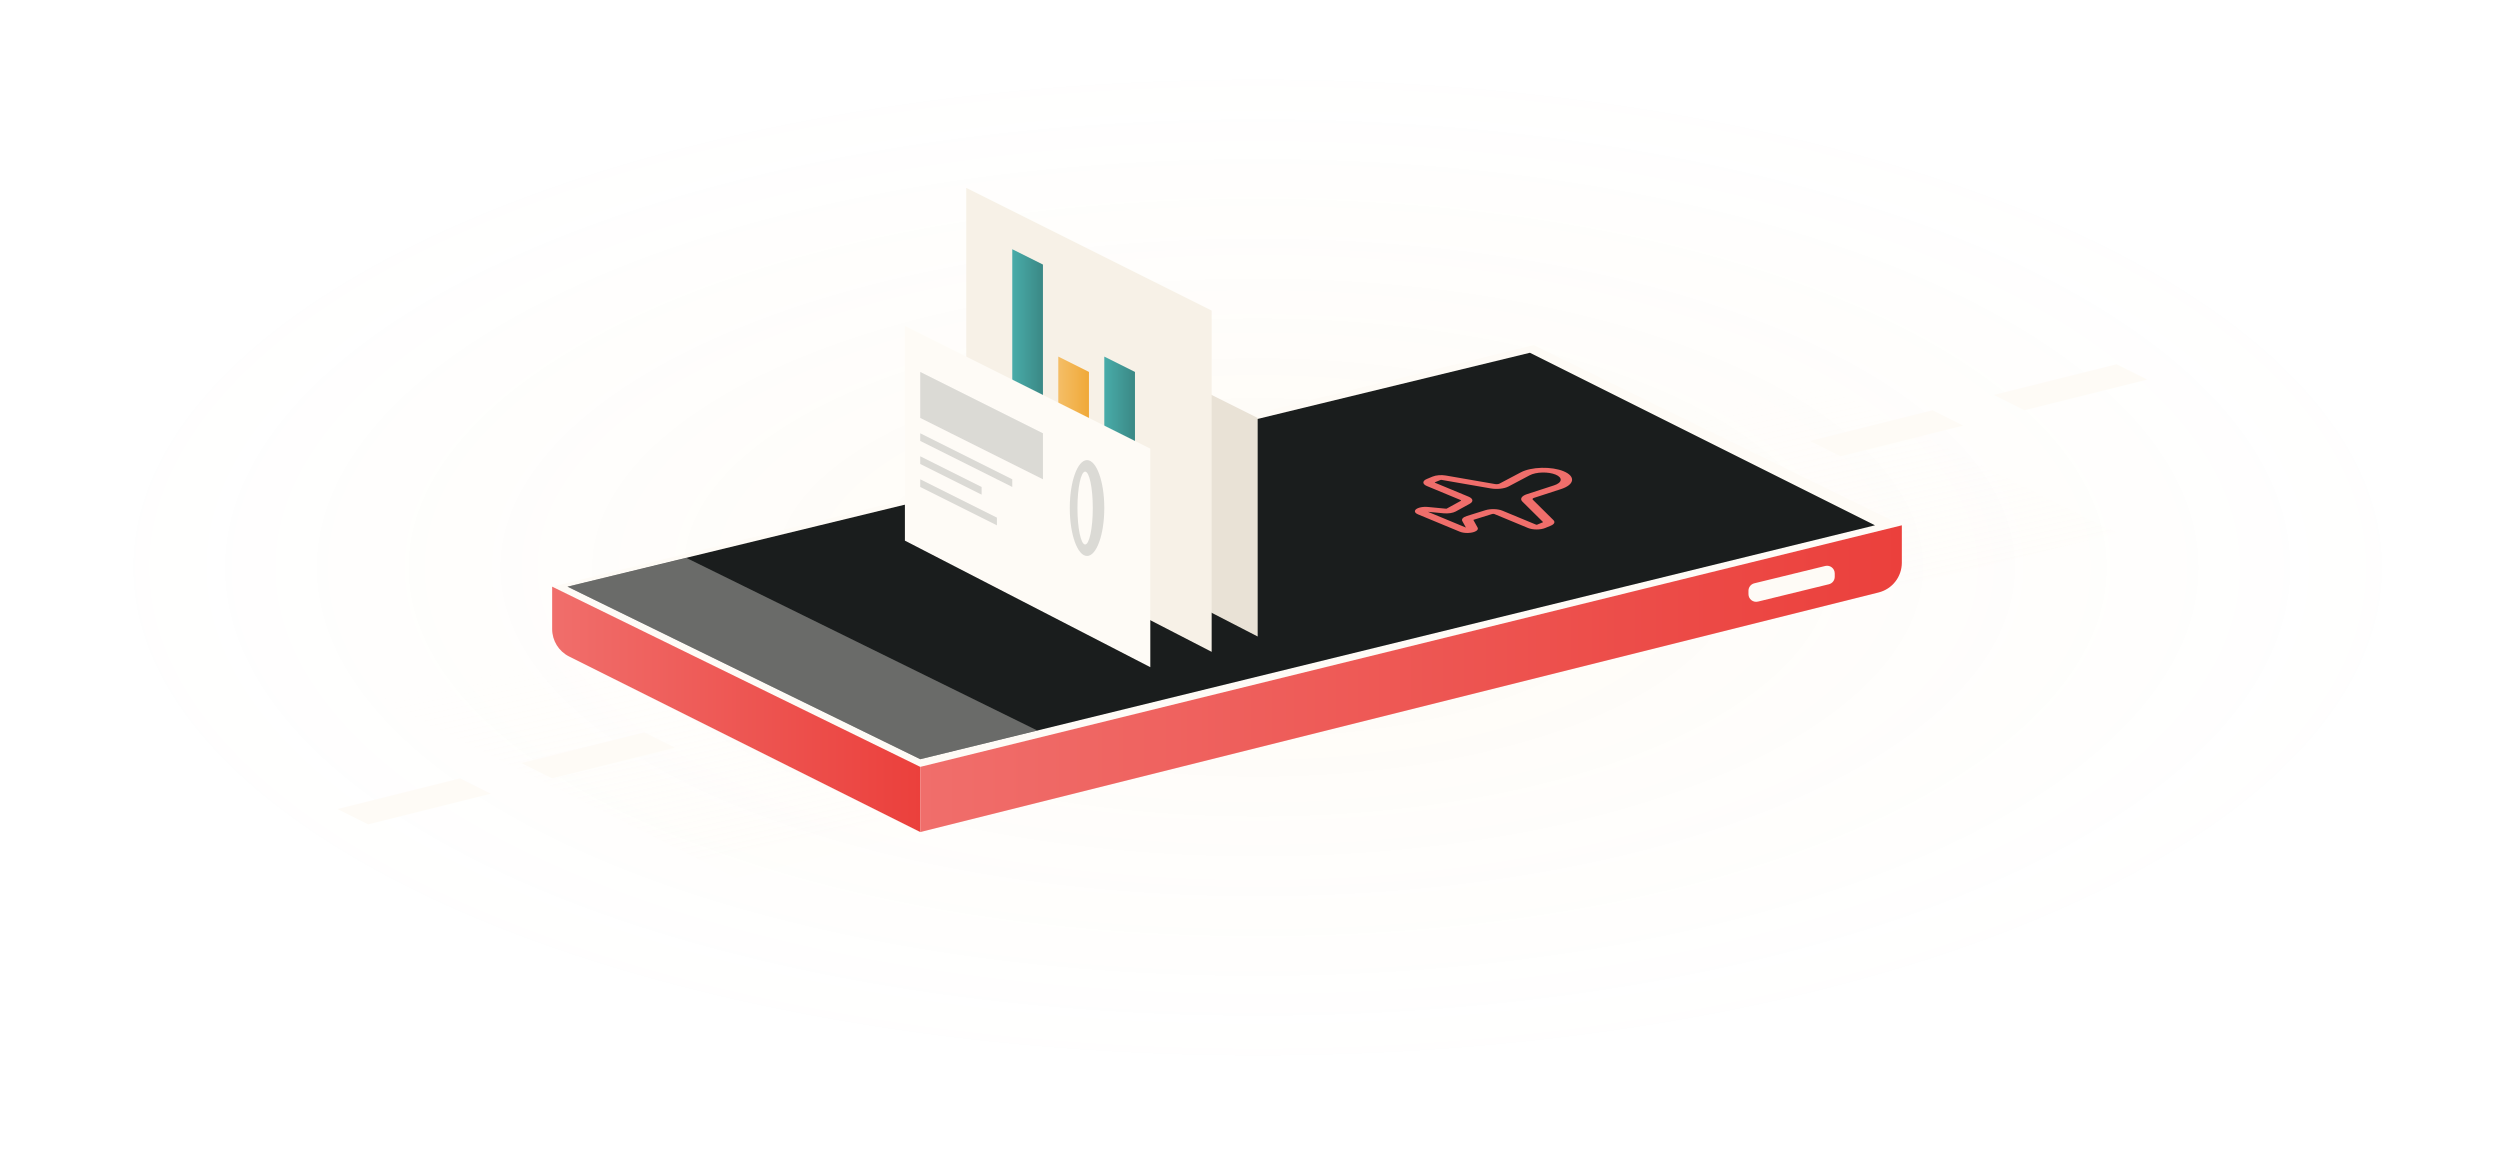 <svg width="652" height="304" viewBox="0 0 652 304" fill="none" xmlns="http://www.w3.org/2000/svg">
<path d="M632 16H24V280H632V16Z" fill="url(#paint0_radial)"/>
<path d="M192 229L48 157L408 67L552 139L192 229Z" fill="url(#paint1_linear)" fill-opacity="0.15"/>
<path d="M96 215L88 211L120 203L128 207L96 215Z" fill="#FEFBF6"/>
<path d="M144 203L136 199L168 191L176 195L144 203Z" fill="#FEFBF6"/>
<path d="M192 191L184 187L216 179L224 183L192 191Z" fill="#FEFBF6"/>
<path d="M240 179L232 175L264 167L272 171L240 179Z" fill="#FEFBF6"/>
<path d="M288 167L280 163L312 155L320 159L288 167Z" fill="#FEFBF6"/>
<path d="M336 155L328 151L360 143L368 147L336 155Z" fill="#FEFBF6"/>
<path d="M384 143L376 139L408 131L416 135L384 143Z" fill="#FEFBF6"/>
<path d="M432 131L424 127L456 119L464 123L432 131Z" fill="#FEFBF6"/>
<path d="M480 119L472 115L504 107L512 111L480 119Z" fill="#FEFBF6"/>
<path d="M528 107L520 103L552 95L560 99L528 107Z" fill="#FEFBF6"/>
<path d="M240 200L144 153L400 90L496 137L240 200Z" fill="#FEFBF6"/>
<path d="M144 164.056V153L240 200V217L148.422 171.211C145.712 169.856 144 167.086 144 164.056Z" fill="url(#paint2_linear)"/>
<path d="M240 198L148 153L399 92L489 137L240 198Z" fill="#1A1D1D"/>
<path d="M179 145.5L148 153L240 198L270.5 190.5L179 145.5Z" fill="#FEFBF6" fill-opacity="0.35"/>
<path d="M240 200L496 137V146.754C496 150.425 493.502 153.625 489.94 154.515L240 217V200Z" fill="url(#paint3_linear)"/>
<path d="M478.5 150.43V149.548C478.5 148.251 477.285 147.297 476.025 147.605L457.525 152.127C456.63 152.346 456 153.148 456 154.07V154.952C456 156.249 457.215 157.203 458.475 156.895L476.975 152.373C477.87 152.154 478.5 151.352 478.5 150.43Z" fill="#FEFBF6"/>
<g filter="url(#filter0_d)">
<path d="M377.285 128.653C377.256 128.669 377.206 128.676 377.159 128.672L372.389 128.216C371.668 128.147 370.924 128.199 370.296 128.362C369.579 128.549 369.112 128.856 369.018 129.205C368.922 129.554 369.212 129.897 369.811 130.145L380.709 134.664C381.233 134.881 381.931 135 382.661 135C382.766 135 382.87 134.998 382.976 134.993C383.818 134.953 384.559 134.76 385.009 134.463C385.403 134.202 385.528 133.894 385.362 133.595L384.262 131.617C384.251 131.598 384.269 131.577 384.308 131.565L389.175 130.045C389.346 129.992 389.589 129.999 389.741 130.062L398.52 133.702C399.116 133.949 399.909 134.085 400.752 134.085C401.595 134.085 402.389 133.949 402.985 133.702L404.463 133.089C405.373 132.711 405.64 132.149 405.143 131.657L399.758 126.322C399.59 126.155 399.712 125.961 400.055 125.849L407.131 123.55C408.816 123.002 409.858 122.179 409.986 121.293C410.115 120.406 409.321 119.538 407.807 118.91C406.293 118.281 404.197 117.952 402.059 118.006C399.921 118.059 397.937 118.491 396.616 119.19L391.07 122.124C390.801 122.266 390.333 122.316 389.931 122.247L377.064 120.013C375.877 119.807 374.521 119.918 373.612 120.295L372.133 120.909C370.902 121.419 370.902 122.25 372.133 122.76L380.912 126.401C381.063 126.464 381.081 126.564 380.952 126.635L377.285 128.653ZM383.009 125.53L374.231 121.89C374.157 121.859 374.157 121.809 374.231 121.778L375.71 121.165C375.765 121.142 375.847 121.135 375.919 121.148L388.786 123.381C390.416 123.664 392.316 123.459 393.405 122.882L398.952 119.948C399.75 119.526 400.948 119.265 402.238 119.233C403.529 119.201 404.794 119.399 405.709 119.779C406.623 120.158 407.103 120.683 407.025 121.218C406.947 121.753 406.319 122.25 405.301 122.58L398.225 124.88C396.834 125.332 396.34 126.12 397.021 126.795L402.406 132.131C402.436 132.161 402.42 132.195 402.365 132.217L400.887 132.831C400.812 132.861 400.691 132.861 400.617 132.831L391.838 129.19C390.646 128.696 388.734 128.641 387.388 129.061L382.522 130.581C381.548 130.885 381.096 131.4 381.37 131.893L382.313 133.589L372.402 129.48L376.493 129.87C377.68 129.984 378.922 129.797 379.655 129.393L383.321 127.375C384.335 126.817 384.201 126.024 383.009 125.53Z" fill="#F06E6B"/>
</g>
<path d="M264 133V77L328 109V166L264 133Z" fill="#E9E2D6"/>
<path d="M252 137V49L316 81V170L252 137Z" fill="#F7F1E7"/>
<path d="M272 69L264 65V125L272 129V69Z" fill="url(#paint4_linear)"/>
<path d="M284 97L276 93V153L284 157V97Z" fill="url(#paint5_linear)"/>
<path d="M296 97L288 93V153L296 157V97Z" fill="url(#paint6_linear)"/>
<path d="M236 141V85L300 117V174L236 141Z" fill="#FEFBF6"/>
<path d="M272 113L240 97V109L272 125V113Z" fill="#1A1D1D" fill-opacity="0.15"/>
<path d="M264 125L240 113V115L264 127V125Z" fill="#1A1D1D" fill-opacity="0.15"/>
<path d="M256 127L240 119V121L256 129V127Z" fill="#1A1D1D" fill-opacity="0.15"/>
<path d="M260 135L240 125V127L260 137V135Z" fill="#1A1D1D" fill-opacity="0.15"/>
<path d="M283.5 145C285.985 145 288 139.404 288 132.5C288 125.596 285.985 120 283.5 120C281.015 120 279 125.596 279 132.5C279 139.404 281.015 145 283.5 145Z" fill="#1A1D1D" fill-opacity="0.15"/>
<path d="M283 142C284.105 142 285 137.747 285 132.5C285 127.253 284.105 123 283 123C281.895 123 281 127.253 281 132.5C281 137.747 281.895 142 283 142Z" fill="#FEFBF6"/>
<defs>
<filter id="filter0_d" x="337" y="90" width="105" height="81" filterUnits="userSpaceOnUse" color-interpolation-filters="sRGB">
<feFlood flood-opacity="0" result="BackgroundImageFix"/>
<feColorMatrix in="SourceAlpha" type="matrix" values="0 0 0 0 0 0 0 0 0 0 0 0 0 0 0 0 0 0 127 0"/>
<feOffset dy="4"/>
<feGaussianBlur stdDeviation="16"/>
<feColorMatrix type="matrix" values="0 0 0 0 0.941 0 0 0 0 0.431 0 0 0 0 0.42 0 0 0 0.75 0"/>
<feBlend mode="normal" in2="BackgroundImageFix" result="effect1_dropShadow"/>
<feBlend mode="normal" in="SourceGraphic" in2="effect1_dropShadow" result="shape"/>
</filter>
<radialGradient id="paint0_radial" cx="0" cy="0" r="1" gradientUnits="userSpaceOnUse" gradientTransform="translate(328 148) rotate(90) scale(132 304)">
<stop stop-color="#F0A938" stop-opacity="0.05"/>
<stop offset="1" stop-color="#F4BE67" stop-opacity="0"/>
</radialGradient>
<linearGradient id="paint1_linear" x1="424" y1="110.5" x2="436.802" y2="168.933" gradientUnits="userSpaceOnUse">
<stop stop-color="#FEFBF6" stop-opacity="0"/>
<stop offset="1" stop-color="#FEFBF6"/>
</linearGradient>
<linearGradient id="paint2_linear" x1="144" y1="185" x2="240" y2="185" gradientUnits="userSpaceOnUse">
<stop stop-color="#F06E6B"/>
<stop offset="1" stop-color="#EB403C"/>
</linearGradient>
<linearGradient id="paint3_linear" x1="240" y1="177" x2="496" y2="177" gradientUnits="userSpaceOnUse">
<stop stop-color="#F06E6B"/>
<stop offset="1" stop-color="#EB403C"/>
</linearGradient>
<linearGradient id="paint4_linear" x1="264" y1="97" x2="272" y2="97" gradientUnits="userSpaceOnUse">
<stop stop-color="#49ACA9"/>
<stop offset="1" stop-color="#3A8885"/>
</linearGradient>
<linearGradient id="paint5_linear" x1="276" y1="125" x2="284" y2="125" gradientUnits="userSpaceOnUse">
<stop stop-color="#F4BE67"/>
<stop offset="1" stop-color="#F0A938"/>
</linearGradient>
<linearGradient id="paint6_linear" x1="288" y1="125" x2="296" y2="125" gradientUnits="userSpaceOnUse">
<stop stop-color="#49ACA9"/>
<stop offset="1" stop-color="#3A8885"/>
</linearGradient>
</defs>
</svg>
